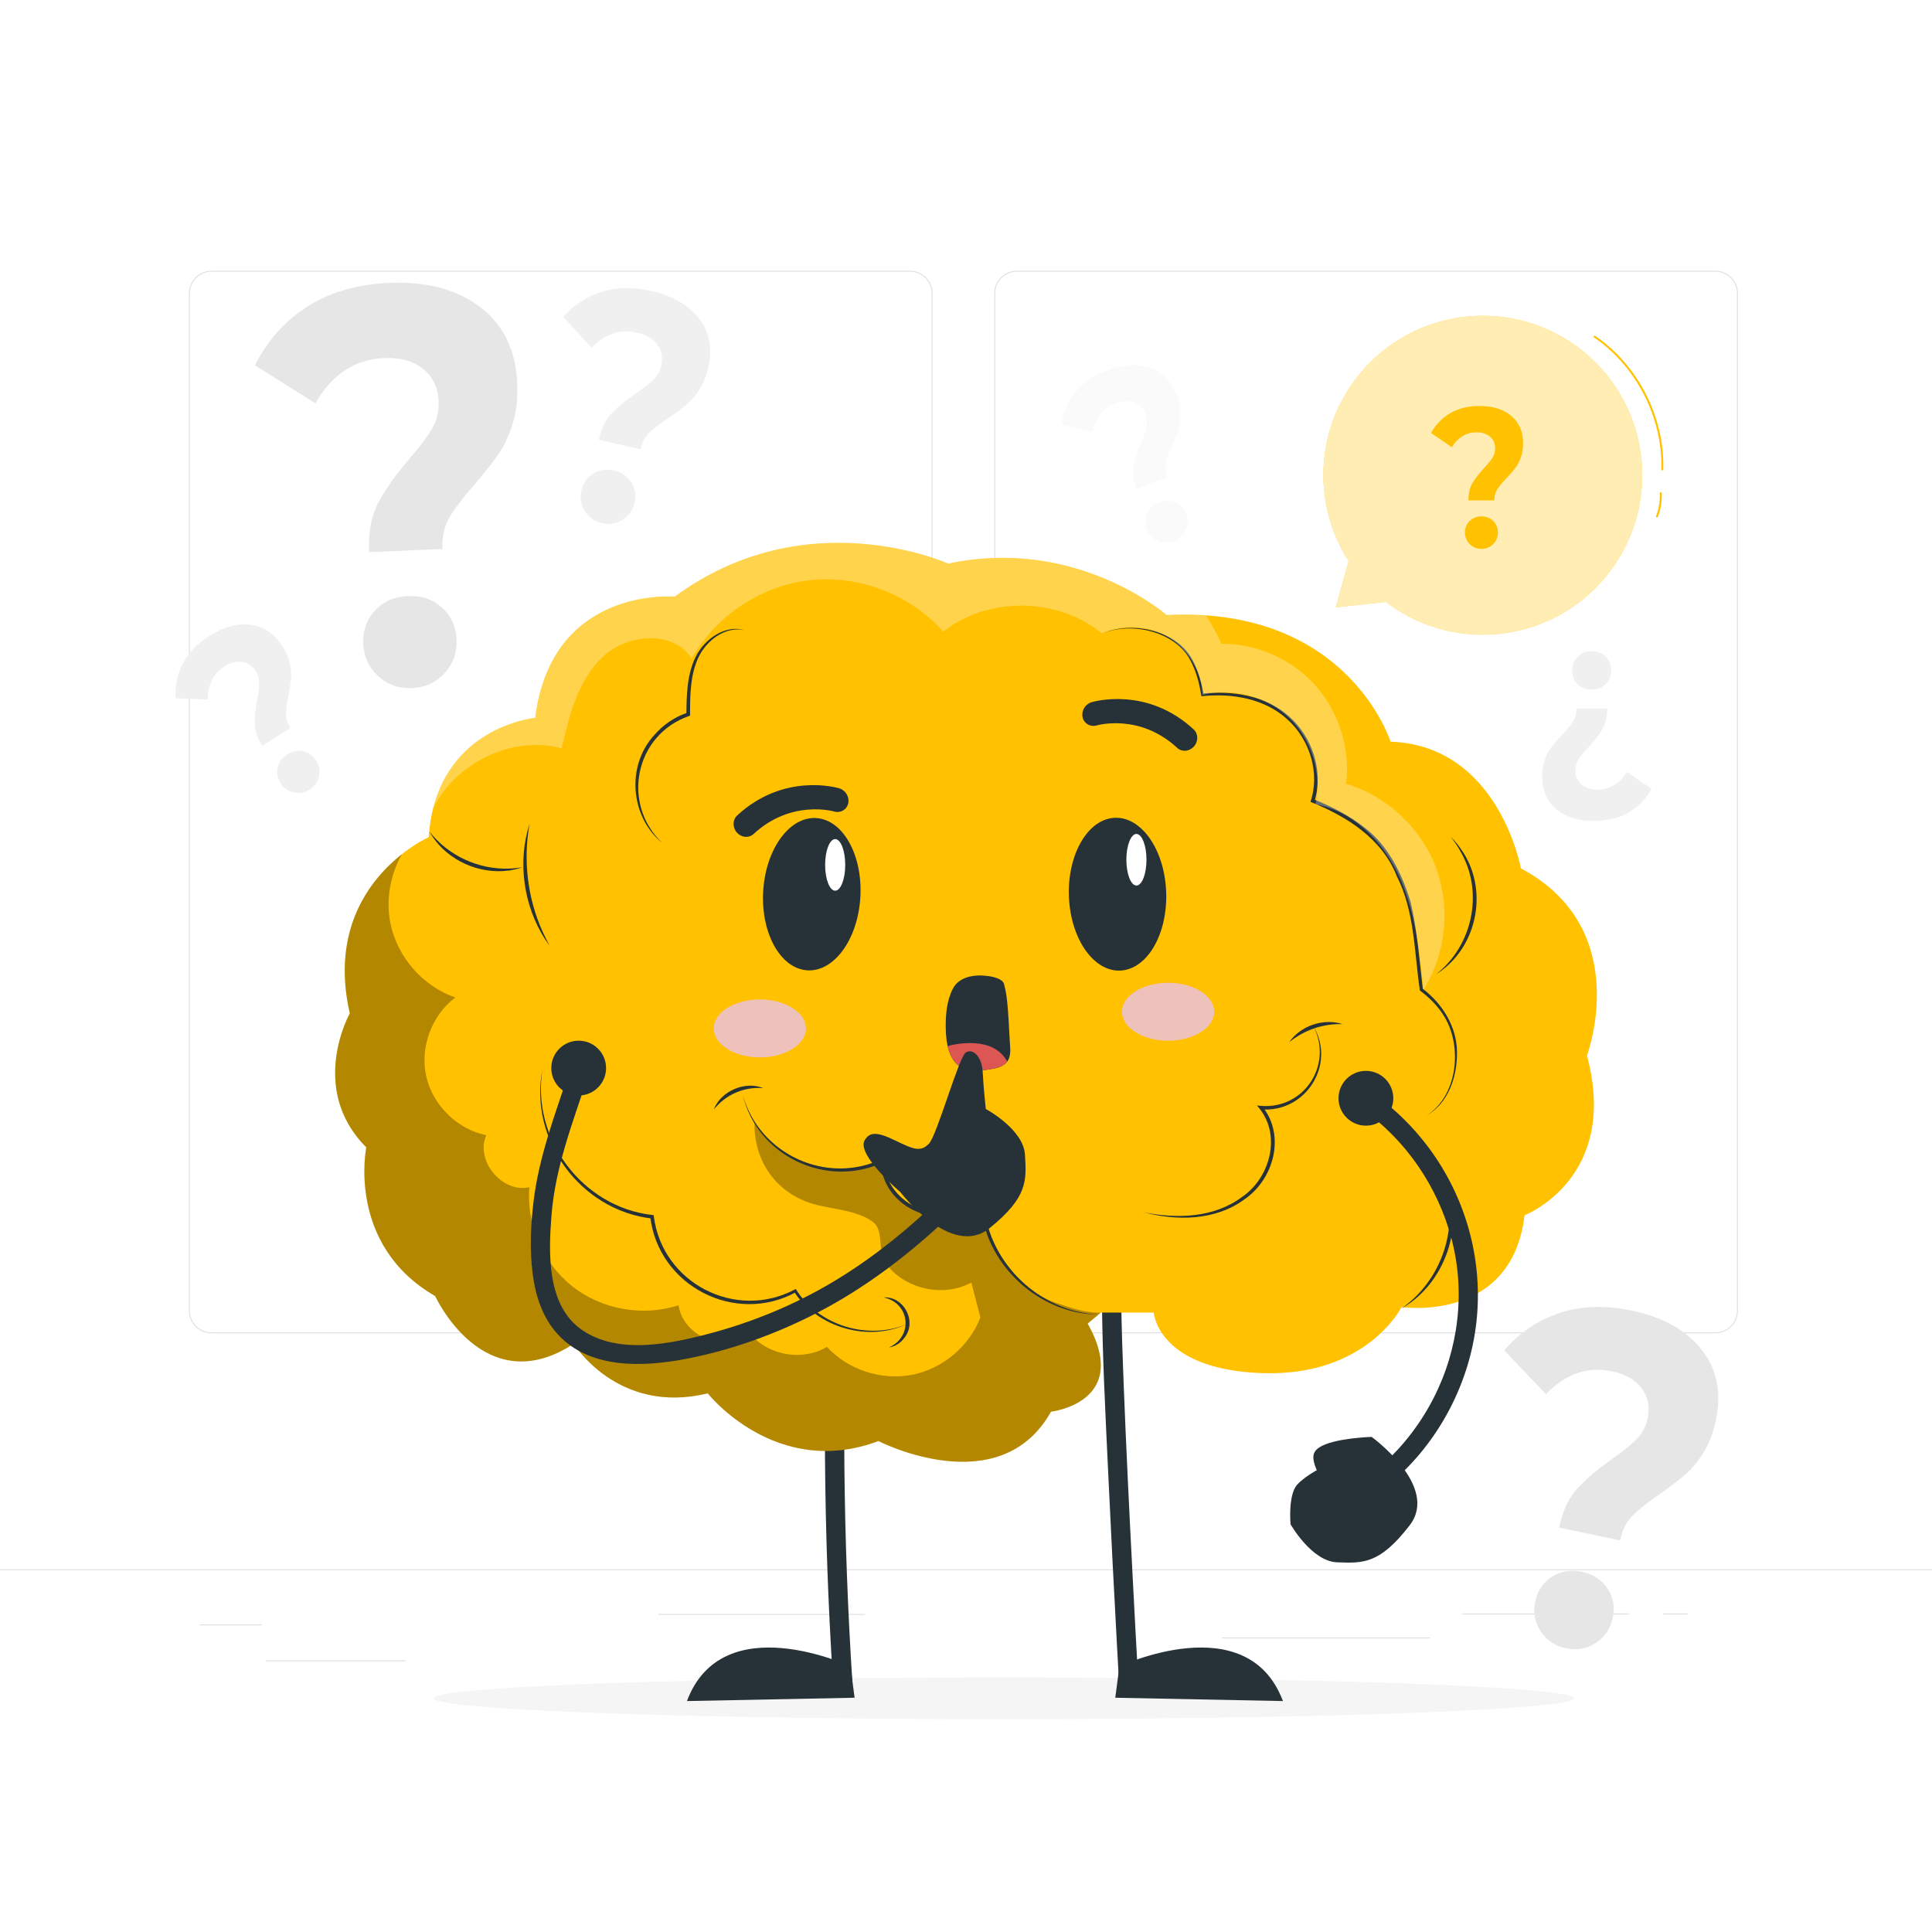 <svg class="animated" id="freepik_stories-curiosity-brain" xmlns="http://www.w3.org/2000/svg" viewBox="0 0 500 500" version="1.1" xmlns:xlink="http://www.w3.org/1999/xlink" xmlns:svgjs="http://svgjs.com/svgjs"><style>svg#freepik_stories-curiosity-brain:not(.animated) .animable {opacity: 0;}svg#freepik_stories-curiosity-brain.animated #freepik--Speech_Bubble--inject-421 {animation: 6s Infinite  linear heartbeat;animation-delay: 0s;}            @keyframes heartbeat {                0% {                    transform: scale(1);                }                10% {                    transform: scale(1.1);                }                30% {                    transform: scale(1);                }                40% {                    transform: scale(1);                }                50% {                    transform: scale(1.1);                }                60% {                    transform: scale(1);                }                100% {                    transform: scale(1);                }            }        </style><g id="freepik--background-complete--inject-421" class="animable" style="transform-origin: 250px 250px;"><g id="ellt2sviqwtj" class="animable" style="transform-origin: 250px 250px;"><g id="ellifl7qzqcyg" class="animable" style="transform-origin: 250px 238.223px;"><g id="elg80o5xfyhs8" class="animable" style="transform-origin: 249.333px 207.563px;"><path d="M443.92,345.062h-180.746c-3.232,0-5.862-2.63-5.862-5.862V75.926c0-3.232,2.63-5.862,5.862-5.862h180.746c3.232,0,5.862,2.629,5.862,5.862V339.2c0,3.232-2.63,5.862-5.862,5.862ZM263.174,70.314c-3.095,0-5.612,2.518-5.612,5.612V339.2c0,3.095,2.518,5.612,5.612,5.612h180.746c3.095,0,5.612-2.518,5.612-5.612V75.926c0-3.094-2.518-5.612-5.612-5.612h-180.746Z" style="fill: rgb(224, 224, 224); transform-origin: 353.547px 207.563px;" id="elg8vkg77tmid" class="animable"></path><path d="M235.493,345.062H54.746c-3.232,0-5.862-2.63-5.862-5.862V75.926c0-3.232,2.629-5.862,5.862-5.862H235.493c3.232,0,5.862,2.629,5.862,5.862V339.2c0,3.232-2.63,5.862-5.862,5.862ZM54.746,70.314c-3.094,0-5.612,2.518-5.612,5.612V339.2c0,3.095,2.518,5.612,5.612,5.612H235.493c3.095,0,5.612-2.518,5.612-5.612V75.926c0-3.094-2.518-5.612-5.612-5.612H54.746Z" style="fill: rgb(224, 224, 224); transform-origin: 145.12px 207.563px;" id="el8h2jdlbrjq9" class="animable"></path></g><rect x="0" y="406.131" width="500" height=".25" style="fill: rgb(224, 224, 224); transform-origin: 250px 406.256px;" id="el099gsu036l5l" class="animable"></rect></g><rect x="51.672" y="420.396" width="16.06" height=".25" style="fill: rgb(224, 224, 224); transform-origin: 59.702px 420.521px;" id="elktvc8mfqsuh" class="animable"></rect><rect x="170.352" y="417.686" width="53.53" height=".25" style="fill: rgb(224, 224, 224); transform-origin: 197.117px 417.811px;" id="elc939wo3m0vf" class="animable"></rect><rect x="68.732" y="429.686" width="36.25" height=".25" style="fill: rgb(224, 224, 224); transform-origin: 86.857px 429.811px;" id="eloop5x6a2lcl" class="animable"></rect><rect x="378.352" y="417.556" width="43.19" height=".25" style="fill: rgb(224, 224, 224); transform-origin: 399.947px 417.681px;" id="elw7zass9ydpe" class="animable"></rect><rect x="430.452" y="417.556" width="6.33" height=".25" style="fill: rgb(224, 224, 224); transform-origin: 433.617px 417.681px;" id="eliabjuclho2" class="animable"></rect><rect x="316.212" y="423.786" width="53.89" height=".25" style="fill: rgb(224, 224, 224); transform-origin: 343.157px 423.911px;" id="eladkzwwexm1" class="animable"></rect></g><path d="M408.147,385.3c2.217-2.441,5.244-5.013,9.079-7.717,2.812-1.978,4.931-3.693,6.359-5.145,1.432-1.451,2.368-3.242,2.813-5.374,.631-3.026,.102-5.635-1.588-7.824-1.689-2.189-4.24-3.638-7.653-4.349-3.277-.683-6.353-.491-9.227,.577-2.876,1.063-5.482,2.852-7.821,5.351l-10.831-11.352c4.019-4.629,8.816-7.86,14.396-9.687,5.577-1.828,11.781-2.03,18.61-.607,8.013,1.67,14.022,5.017,18.028,10.036,4.006,5.019,5.267,11.09,3.783,18.214-.7,3.357-1.784,6.205-3.253,8.546-1.469,2.342-3.066,4.253-4.792,5.727-1.723,1.478-3.906,3.138-6.542,4.982-3.14,2.164-5.495,4.044-7.063,5.638-1.568,1.594-2.627,3.702-3.174,6.323l-15.778-3.288c.887-4.258,2.437-7.606,4.654-10.05Zm-9.424,36.872c-1.513-2.341-1.98-4.904-1.399-7.691,.58-2.783,2.005-4.914,4.276-6.392,2.27-1.475,4.872-1.91,7.795-1.301,2.928,.61,5.135,2.047,6.627,4.306,1.492,2.262,1.947,4.785,1.367,7.568-.581,2.787-2.028,4.951-4.35,6.493-2.322,1.542-4.908,2.014-7.767,1.419-2.854-.595-5.04-2.061-6.55-4.402Z" style="fill: rgb(230, 230, 230); transform-origin: 416.988px 382.53px;" id="el69oyhdyrq7n" class="animable"></path><path d="M97.928,130.047c1.828-3.433,4.544-7.251,8.146-11.454,2.643-3.076,4.568-5.651,5.781-7.726,1.217-2.074,1.769-4.393,1.659-6.96-.156-3.643-1.516-6.473-4.082-8.487-2.566-2.014-5.902-2.931-10.01-2.755-3.945,.169-7.406,1.279-10.383,3.333-2.981,2.048-5.442,4.849-7.392,8.383l-15.673-9.842c3.255-6.457,7.803-11.541,13.655-15.246,5.847-3.706,12.883-5.734,21.103-6.085,9.646-.412,17.486,1.675,23.52,6.253,6.034,4.579,9.235,11.155,9.601,19.731,.173,4.042-.242,7.612-1.244,10.714-1.002,3.103-2.273,5.751-3.82,7.936-1.542,2.189-3.558,4.72-6.037,7.592-2.964,3.384-5.112,6.215-6.443,8.492-1.331,2.277-1.932,4.994-1.797,8.149l-18.994,.812c-.219-5.126,.583-9.402,2.41-12.84Zm-.095,44.89c-2.408-2.238-3.684-5.033-3.827-8.388-.143-3.35,.869-6.2,3.037-8.547,2.168-2.344,5.017-3.595,8.536-3.746,3.524-.151,6.464,.854,8.825,3.004,2.361,2.154,3.613,4.907,3.756,8.257,.143,3.355-.885,6.248-3.093,8.684-2.209,2.436-5.029,3.725-8.47,3.872-3.436,.147-6.36-.897-8.764-3.136Z" style="fill: rgb(230, 230, 230); transform-origin: 99.932px 125.622px;" id="eljdndk41y6r" class="animable"></path><path d="M158.297,106.946c1.56-1.655,3.68-3.389,6.359-5.205,1.964-1.328,3.447-2.484,4.451-3.467,1.006-.982,1.674-2.205,2.008-3.67,.473-2.079,.142-3.884-.995-5.415-1.137-1.531-2.877-2.562-5.221-3.096-2.251-.513-4.374-.419-6.37,.28-1.997,.696-3.817,1.896-5.461,3.589l-7.323-7.966c2.83-3.141,6.179-5.307,10.05-6.495,3.869-1.189,8.149-1.249,12.84-.181,5.504,1.254,9.604,3.639,12.302,7.151,2.698,3.512,3.49,7.715,2.375,12.608-.525,2.306-1.309,4.256-2.352,5.851-1.043,1.596-2.168,2.893-3.377,3.888-1.207,.997-2.734,2.114-4.575,3.352-2.193,1.452-3.841,2.718-4.942,3.797-1.102,1.079-1.859,2.519-2.269,4.319l-10.838-2.469c.666-2.925,1.778-5.213,3.337-6.87Zm-6.97,25.304c-1.014-1.633-1.302-3.406-.866-5.321,.435-1.912,1.445-3.363,3.03-4.353,1.584-.988,3.383-1.255,5.392-.797,2.011,.458,3.514,1.477,4.514,3.054,1,1.579,1.282,3.324,.846,5.236-.436,1.914-1.462,3.388-3.083,4.421-1.621,1.034-3.41,1.326-5.374,.879-1.961-.447-3.449-1.486-4.46-3.119Z" style="fill: rgb(240, 240, 240); transform-origin: 164.773px 105.066px;" id="elwd5t7a4rkqg" class="animable"></path><path d="M414.695,188.736c-.826,1.404-2.031,2.952-3.613,4.647-1.161,1.24-2.012,2.283-2.557,3.129-.546,.846-.819,1.806-.819,2.882,0,1.527,.519,2.735,1.556,3.624s2.417,1.332,4.139,1.332c1.654,0,3.122-.403,4.404-1.209,1.284-.804,2.364-1.931,3.243-3.375l6.381,4.398c-1.477,2.643-3.471,4.689-5.986,6.135-2.513,1.446-5.493,2.169-8.938,2.169-4.043,0-7.286-1.013-9.729-3.037-2.443-2.024-3.664-4.832-3.664-8.427,0-1.694,.237-3.18,.712-4.461,.475-1.28,1.054-2.366,1.74-3.252,.684-.888,1.573-1.911,2.662-3.068,1.301-1.363,2.25-2.509,2.848-3.438,.598-.929,.897-2.055,.897-3.377h7.961c0,2.148-.412,3.924-1.238,5.329Zm.842-18.78c.968,.98,1.451,2.172,1.451,3.578,0,1.404-.474,2.579-1.424,3.522-.949,.942-2.163,1.415-3.639,1.415-1.477,0-2.689-.473-3.639-1.415-.949-.943-1.424-2.118-1.424-3.522,0-1.406,.482-2.598,1.449-3.578,.968-.98,2.171-1.469,3.613-1.469,1.44,0,2.645,.489,3.611,1.469Z" style="fill: rgb(240, 240, 240); transform-origin: 413.271px 190.477px;" id="ela9lmopmfsff" class="animable"></path><path d="M65.931,187.448c-.054-1.757,.154-3.864,.623-6.322,.346-1.8,.523-3.242,.533-4.328,.012-1.087-.292-2.12-.912-3.103-.879-1.394-2.048-2.199-3.507-2.412s-2.973,.176-4.545,1.167c-1.51,.952-2.618,2.165-3.324,3.638-.71,1.473-1.046,3.124-1.017,4.948l-8.357-.342c-.173-3.264,.47-6.279,1.933-9.046,1.462-2.767,3.766-5.142,6.911-7.125,3.691-2.328,7.235-3.269,10.63-2.828,3.395,.441,6.127,2.302,8.196,5.583,.975,1.546,1.614,3.04,1.918,4.482,.304,1.442,.4,2.766,.284,3.971-.113,1.205-.336,2.65-.663,4.333-.403,1.993-.61,3.586-.621,4.778-.011,1.192,.363,2.393,1.125,3.6l-7.268,4.583c-1.237-1.961-1.882-3.819-1.938-5.577Zm10.042,17.629c-1.447-.337-2.575-1.147-3.385-2.431-.808-1.282-1.051-2.627-.728-4.035,.324-1.406,1.161-2.537,2.507-3.386,1.349-.85,2.727-1.117,4.136-.803,1.41,.315,2.519,1.113,3.327,2.395,.809,1.284,1.056,2.65,.737,4.101-.319,1.452-1.136,2.59-2.453,3.421-1.315,.829-2.696,1.076-4.142,.738Z" style="fill: rgb(240, 240, 240); transform-origin: 64.049px 183.407px;" id="el580dxfazf7" class="animable"></path><path d="M293.373,120.629c.31-1.73,.95-3.749,1.917-6.056,.711-1.689,1.182-3.064,1.416-4.125,.236-1.061,.152-2.135-.251-3.224-.572-1.546-1.549-2.575-2.932-3.085-1.383-.511-2.945-.443-4.688,.202-1.674,.619-3.009,1.577-4.005,2.872-.999,1.294-1.669,2.84-2.018,4.631l-8.106-2.062c.505-3.229,1.758-6.046,3.762-8.451,2.002-2.405,4.748-4.252,8.235-5.542,4.093-1.514,7.754-1.702,10.985-.569,3.23,1.134,5.519,3.519,6.864,7.158,.634,1.715,.951,3.308,.95,4.782-.001,1.474-.181,2.789-.543,3.943-.36,1.156-.876,2.523-1.545,4.103-.806,1.867-1.338,3.382-1.595,4.546-.257,1.164-.139,2.416,.356,3.755l-8.059,2.981c-.804-2.175-1.052-4.126-.742-5.857Zm6.179,19.325c-1.346-.629-2.282-1.655-2.809-3.078-.526-1.421-.485-2.788,.122-4.098,.608-1.309,1.66-2.242,3.153-2.794,1.495-.553,2.899-.529,4.213,.069,1.314,.6,2.234,1.61,2.76,3.032,.527,1.423,.485,2.811-.127,4.164-.613,1.354-1.647,2.299-3.107,2.839-1.458,.539-2.86,.496-4.205-.135Z" style="fill: rgb(250, 250, 250); transform-origin: 291.032px 117.476px;" id="ela3q7i7oe7mt" class="animable"></path></g><g id="freepik--Shadow--inject-421" class="animable" style="transform-origin: 259.753px 439.512px;"><ellipse cx="259.753" cy="439.512" rx="147.605" ry="5.41" style="fill: rgb(245, 245, 245); transform-origin: 259.753px 439.512px;" id="elaxt9vuoe9n4" class="animable"></ellipse></g><g id="freepik--Brain--inject-421" class="animable" style="transform-origin: 250px 290.362px;"><g id="elmup93iq6n6m" class="animable" style="transform-origin: 250px 290.362px;"><g id="elckzxpapxa3g" class="animable" style="transform-origin: 254.901px 386.791px;"><g id="elidgq6cnl4mb" class="animable" style="transform-origin: 199.475px 400.735px;"><path d="M220.615,435.631c-1.21-18.671-1.91-37.375-2.086-56.085-.05-5.298-.057-10.597-.025-15.895,.019-3.218-4.98-3.222-5,0-.113,18.71,.283,37.423,1.204,56.111,.261,5.292,.564,10.582,.907,15.869,.087,1.348,1.087,2.5,2.5,2.5,1.286,0,2.588-1.146,2.5-2.5h0Z" style="fill: rgb(38, 50, 56); transform-origin: 217.052px 399.684px;" id="elfgeg1soku64" class="animable"></path><path d="M220.103,431.271s-33.106-15.62-42.324,8.962l43.392-.861-1.068-8.101Z" style="fill: rgb(38, 50, 56); transform-origin: 199.475px 433.306px;" id="elyw3jw5t36u" class="animable"></path></g><g id="elc0bxp9h6ise" class="animable" style="transform-origin: 308.599px 386.791px;"><path d="M294.614,435.631c-.51-9.026-.99-18.053-1.458-27.081-.879-16.948-1.72-33.9-2.372-50.858-.281-7.306-.559-14.617-.607-21.929-.021-3.216-5.021-3.223-5,0,.098,14.744,.881,29.496,1.566,44.221,.715,15.353,1.507,30.702,2.341,46.049,.174,3.199,.349,6.399,.53,9.598,.181,3.199,5.182,3.22,5,0h0Z" style="fill: rgb(38, 50, 56); transform-origin: 289.898px 385.694px;" id="eleqc5kazxg2s" class="animable"></path><path d="M289.698,431.271s33.106-15.62,42.324,8.962l-43.392-.861,1.068-8.101Z" style="fill: rgb(38, 50, 56); transform-origin: 310.326px 433.306px;" id="eloeqvsv1yz1c" class="animable"></path></g></g><g id="el3wpwo1i8k5g" class="animable" style="transform-origin: 250px 259.397px;"><path d="M138.507,185.777s-25.652,2.375-27.552,30.877c0,0-28.027,12.351-20.426,45.603,0,0-10.926,19.476,4.275,34.677,0,0-5.225,25.177,17.814,38.478,0,0,12.588,27.552,35.865,12.351,0,0,11.401,18.526,34.677,12.826,0,0,17.576,22.327,44.178,12.351,0,0,31.352,16.151,44.653-7.601,0,0,20.901-2.375,9.501-22.802l3.403-2.85h13.698s.95,14.726,28.027,15.676c27.077,.95,36.102-17.101,36.102-17.101,0,0,28.502,4.275,31.827-23.752,0,0,24.702-9.501,16.151-41.328,0,0,12.351-32.777-17.101-48.453,0,0-5.7-31.827-33.727-32.777,0,0-10.926-35.152-57.954-32.777,0,0-23.277-20.426-56.529-13.301,0,0-36.578-16.626-70.78,8.551,0,0-31.827-2.85-36.102,31.352Z" style="fill: rgb(255, 193, 0); transform-origin: 250px 259.397px;" id="eliqu3v814w6b" class="animable"></path><g id="el5a6pjowpaab"><g style="opacity: 0.3; transform-origin: 186.491px 299.682px;" class="animable"><path d="M253.386,312.762c-9.176,5.28-24.723-.979-24.786-12.48-12.388,4.813-25.844,1.704-33.329-9.88-.298,10.282,5.952,18.824,15.916,21.382,4.666,1.198,11.447,1.584,15.069,4.76,2.382,2.089,.973,7.581,2.792,10.175,4.805,6.851,14.998,9.221,22.333,5.194,.78,3.014,1.559,6.028,2.339,9.042-2.884,7.52-9.831,13.337-17.742,14.853-7.91,1.516-16.516-1.319-21.977-7.24-6.114,3.673-14.765,2.346-19.498-2.989-6.547,4.956-17.74,.345-18.897-7.784-9.223,3.018-19.904,1.111-27.512-4.911-7.609-6.023-11.917-15.981-11.097-25.65-7.023,1.635-14.06-6.856-11.15-13.453-7.512-1.528-13.856-7.745-15.536-15.224-1.68-7.479,1.397-15.812,7.534-20.405-8.344-2.878-14.938-10.346-16.761-18.982-1.293-6.123-.145-12.672,2.932-18.108-7.745,6.107-18.564,18.983-13.486,41.198,0,0-10.926,19.476,4.275,34.678,0,0-5.225,25.177,17.814,38.478,0,0,12.588,27.552,35.865,12.351,0,0,11.401,18.526,34.677,12.826,0,0,17.576,22.326,44.178,12.351,0,0,31.352,16.151,44.653-7.601,0,0,20.901-2.375,9.501-22.802l3.403-2.85h1.357c-5.029,.281-8.316-1.015-12.13-2.231-10.558-3.366-18.45-13.852-20.736-24.695Z" id="elt7kady1fqme" class="animable" style="transform-origin: 186.491px 299.682px;"></path></g></g><g id="elc1jj2k0gzj" class="animable" style="transform-origin: 246.641px 255.606px;"><path d="M111.139,215.195c4.859,6.278,12.768,9.901,20.676,9.595l1.701-.115c.561-.09,1.127-.169,1.699-.241-.545,.176-1.096,.345-1.653,.502l-1.702,.342-1.733,.16c-7.54,.412-15.327-3.564-18.988-10.243h0Z" style="fill: rgb(38, 50, 56); transform-origin: 123.177px 220.331px;" id="elfmvx6g340oi" class="animable"></path><path d="M137.062,213.168c-1.709,9.377-.574,19.205,3.345,27.894,.486,1.095,1.264,2.627,1.814,3.68-.4-.557-.794-1.121-1.179-1.693-5.566-8.721-7.177-20.017-3.98-29.882h0Z" style="fill: rgb(38, 50, 56); transform-origin: 138.828px 228.955px;" id="elf79tfjhqn9c" class="animable"></path><path d="M171.363,218.139c-8.29-6.794-9.326-20.009-2.011-27.931,2.288-2.637,5.274-4.691,8.61-5.781l-.323,.447c.055-5.062,.117-10.406,2.49-15.036,2.264-4.479,7.482-8.21,12.611-6.772-5.084-1.053-9.904,2.691-11.994,7.074-2.128,4.585-2.155,9.755-2.16,14.738l0,.335-.323,.112c-13.915,4.889-17.566,22.611-6.901,32.815h0Z" style="fill: rgb(38, 50, 56); transform-origin: 178.595px 190.445px;" id="el93ogfik17oa" class="animable"></path><path d="M285.189,163.952c7.846-3.389,19.688-.858,23.643,7.254,1.397,2.685,2.16,5.631,2.685,8.573l-.35-.267c7.841-.855,16.446,.475,22.491,5.937,6.013,5.332,8.937,14.169,6.526,21.957l-.27-.584c4.685,1.92,9.292,4.216,13.304,7.413,6.16,4.722,9.661,11.994,11.867,19.281,1.732,7.415,2.259,15.014,3.143,22.547l-.155-.273c5.165,3.859,8.955,9.881,8.991,16.455,.113,6.318-2.198,13.311-7.981,16.533,8.102-5.01,9.433-17.674,4.841-25.464-1.572-2.723-3.837-4.987-6.333-6.89l-.135-.103-.02-.171c-1.439-9.876-1.331-20.301-5.936-29.372-3.808-9.737-12.986-15.544-22.349-19.249,2.558-7.474-.226-16.248-6.068-21.439-5.851-5.304-14.182-6.696-21.852-5.937l-.302,.027c-.484-3.009-1.203-6.016-2.574-8.73-3.794-8.028-15.368-10.675-23.166-7.5h0Z" style="fill: rgb(38, 50, 56); transform-origin: 331.128px 225.634px;" id="el5hgefofg3lj" class="animable"></path><path d="M362.52,338.754c10.599-7.235,15.543-21.594,10.89-33.673-1.428-4.008-3.735-7.686-6.707-10.748,3.299,2.788,5.812,6.468,7.426,10.475,5.165,12.18-.07,27.487-11.609,33.946h0Z" style="fill: rgb(38, 50, 56); transform-origin: 369.321px 316.544px;" id="elw4hiklkh8h8" class="animable"></path><path d="M371.647,252.137c9.359-7.278,12.363-20.966,6.555-31.368-.763-1.485-1.711-2.873-2.763-4.19,1.221,1.167,2.265,2.516,3.188,3.945,6.7,10.34,3.525,25.109-6.98,31.614h0Z" style="fill: rgb(38, 50, 56); transform-origin: 376.895px 234.358px;" id="el57a0xiu8bw5" class="animable"></path><path d="M295.985,313.723c8.565,1.777,18.223,1.459,25.434-3.937,7.211-4.877,10.207-15.757,4.566-22.853l-.676-.834,1.068,.1c11.116,.929,18.723-10.733,13.506-20.653,5.982,9.952-1.985,22.53-13.589,21.552l.392-.734c6.133,7.588,2.929,18.972-4.756,24.123-7.452,5.42-17.375,5.531-25.944,3.236h0Z" style="fill: rgb(38, 50, 56); transform-origin: 318.954px 290.342px;" id="elii3rqn8us6s" class="animable"></path><path d="M184.715,287.152c1.819-4.775,8.092-7.496,12.819-5.549-4.996-.38-9.68,1.643-12.819,5.549h0Z" style="fill: rgb(38, 50, 56); transform-origin: 191.124px 284.06px;" id="elmdnoxkn4k9n" class="animable"></path><path d="M192.229,283.365c4.24,15.417,21.84,23.466,36.176,16.508l.716-.342-.07,.79c-.452,5.534,3.853,10.541,8.84,12.428,5.384,2.061,11.415,1.244,16.806-.466,1.491,14.904,14.563,27.236,29.571,27.918-15.028-.097-28.61-12.317-30.39-27.276l.577,.369c-2.717,.849-5.535,1.446-8.404,1.594-2.861,.148-5.794-.179-8.514-1.209-5.383-2.066-9.896-7.44-9.387-13.438l.646,.448c-14.683,7.112-32.869-1.477-36.566-17.325h0Z" style="fill: rgb(38, 50, 56); transform-origin: 238.249px 311.783px;" id="elzwlq7oisb6g" class="animable"></path><path d="M140.42,276.575c-3.041,18.03,10.261,35.821,28.39,37.863l.355,.044,.045,.357c2.208,17.185,21.094,26.992,36.43,18.91l.313-.164,.183,.294c5.814,9.24,18.757,13.116,28.771,8.694-10.048,4.869-23.318,1.084-29.407-8.288l.496,.13c-15.739,8.607-35.594-1.638-37.702-19.463l.4,.401c-18.528-2.143-31.981-20.53-28.275-38.778h0Z" style="fill: rgb(38, 50, 56); transform-origin: 187.356px 310.639px;" id="elgc3mgjb338i" class="animable"></path><path d="M228.663,335.764c5.326-.319,8.771,6.308,5.372,10.492-.963,1.309-2.426,2.25-3.977,2.469,6.385-2.866,5.452-11.524-1.395-12.96h0Z" style="fill: rgb(38, 50, 56); transform-origin: 232.027px 342.238px;" id="el4d25w86w1xc" class="animable"></path><path d="M333.646,269.723c2.886-4.241,8.909-6.295,13.783-4.689-5.1-.104-9.807,1.491-13.783,4.689h0Z" style="fill: rgb(38, 50, 56); transform-origin: 340.537px 267.106px;" id="el2jam5590erw" class="animable"></path></g><g id="eldmiuhxgux8"><g style="opacity: 0.3; transform-origin: 242.992px 198.299px;" class="animable"><path d="M368.4,256.108c5.848-9.285,7.072-21.333,3.21-31.605s-12.72-18.529-23.237-21.662c1.121-9.083-1.847-18.593-7.936-25.427-6.088-6.833-15.195-10.874-24.346-10.804-1.131-2.556-2.474-4.991-3.969-7.326-3.203-.229-6.584-.291-10.204-.109,0,0-23.277-20.426-56.529-13.301,0,0-36.578-16.626-70.78,8.551,0,0-31.827-2.85-36.102,31.352,0,0-20.889,1.942-26.359,23.273,5.928-11.651,20.412-18.825,33.2-15.38,1.982-8.553,4.253-17.629,10.632-23.662,6.379-6.033,18.309-6.971,23.057,.415,6.234-11.125,18.056-18.925,30.737-20.28,12.68-1.355,25.884,3.771,34.328,13.327,11.636-9.157,29.67-8.945,41.087,.483,5.442-2.521,12.132-2.137,17.251,.988,5.119,3.126,8.515,8.901,8.759,14.894,7.864-1.981,16.679,.376,22.504,6.018,5.825,5.641,8.464,14.376,6.737,22.299,9.825,1.724,17.61,9.746,21.735,18.828,4.125,9.082,5.202,19.206,6.225,29.129Z" style="fill: rgb(255, 255, 255); transform-origin: 242.992px 198.299px;" id="el83zhv2hem0h" class="animable"></path></g></g><g id="el30o5pgh28xv" class="animable" style="transform-origin: 249.473px 227.279px;"><g id="elbi0321jp4m8" class="animable" style="transform-origin: 249.846px 216.051px;"><g id="elb1v1dh6f5fd" class="animable" style="transform-origin: 249.846px 216.051px;"><path d="M301.729,229.548c.859,10.876-4.046,20.526-10.956,21.558-6.907,1.032-13.203-6.946-14.062-17.82-.861-10.873,4.043-20.526,10.952-21.558,6.907-1.032,13.203,6.946,14.066,17.821Z" style="fill: rgb(38, 50, 56); transform-origin: 289.22px 231.416px;" id="elqpxeeiixl8" class="animable"></path><path d="M306.919,194.28c-.806,.09-1.625-.145-2.25-.722-9.748-9.025-20.723-5.856-20.851-5.819-1.626,.474-3.272-.447-3.645-2.107-.368-1.658,.665-3.399,2.313-3.898,.574-.169,14.348-4.161,26.444,7.045,1.204,1.116,1.229,3.094,.055,4.415-.569,.634-1.312,1.003-2.066,1.087Z" style="fill: rgb(38, 50, 56); transform-origin: 294.974px 187.603px;" id="elqcckhkiofzg" class="animable"></path><path d="M197.629,229.233c-1.128,10.825,3.535,20.576,10.416,21.781,6.879,1.206,13.371-6.59,14.499-17.414,1.13-10.822-3.532-20.576-10.412-21.782-6.879-1.206-13.371,6.59-14.503,17.415Z" style="fill: rgb(38, 50, 56); transform-origin: 210.086px 231.416px;" id="el1b30u050g4z" class="animable"></path><path d="M192.773,216.56c.806,.09,1.625-.145,2.25-.722,9.748-9.025,20.723-5.856,20.85-5.819,1.626,.474,3.272-.447,3.645-2.107,.368-1.658-.665-3.4-2.313-3.898-.574-.169-14.348-4.161-26.444,7.045-1.204,1.116-1.229,3.094-.055,4.415,.569,.634,1.312,1.003,2.066,1.087Z" style="fill: rgb(38, 50, 56); transform-origin: 204.717px 209.883px;" id="el78k25xv1tn5" class="animable"></path></g><path d="M218.745,223.835c0,3.688-1.165,6.678-2.601,6.678-1.437,0-2.601-2.99-2.601-6.678s1.165-6.678,2.601-6.678c1.437,0,2.601,2.99,2.601,6.678Z" style="fill: rgb(255, 255, 255); transform-origin: 216.143px 223.835px;" id="elzwew415tycq" class="animable"></path><path d="M296.707,222.5c0,3.688-1.165,6.678-2.601,6.678-1.437,0-2.602-2.99-2.602-6.678s1.165-6.678,2.602-6.678c1.437,0,2.601,2.99,2.601,6.678Z" style="fill: rgb(255, 255, 255); transform-origin: 294.105px 222.5px;" id="elffei6a12s5o" class="animable"></path></g><ellipse cx="196.647" cy="266.158" rx="11.932" ry="7.493" style="fill: rgb(238, 193, 187); transform-origin: 196.647px 266.158px;" id="el4ibqm6x5vth" class="animable"></ellipse><ellipse cx="302.299" cy="261.837" rx="11.932" ry="7.493" style="fill: rgb(238, 193, 187); transform-origin: 302.299px 261.837px;" id="elxtok9o24u5a" class="animable"></ellipse></g><path d="M261.39,270.313c-.297-4.115-.348-8.255-.891-12.344-.18-1.349-.35-2.135-.661-3.314-.448-1.704-4.233-2.065-4.233-2.065-3.318-.456-7.364,.111-8.995,3.268-1.631,3.157-1.93,6.913-1.845,10.528,.084,3.584,.774,7.636,3.567,9.569,2.31,1.598,5.298,1.205,8.008,.753,1.696-.282,3.597-.703,4.523-2.265,.706-1.192,.629-2.718,.527-4.13Z" style="fill: rgb(38, 50, 56); transform-origin: 253.104px 264.779px;" id="elgwxr1713oy" class="animable"></path><path d="M245.257,270.721c.484,2.135,1.394,4.071,3.075,5.234,2.31,1.598,5.298,1.205,8.008,.753,1.585-.264,3.339-.661,4.318-1.986-3.556-6.62-13.116-4.643-15.401-4.002Z" style="fill: rgb(220, 87, 83); transform-origin: 252.958px 273.524px;" id="elmyungsbj4pk" class="animable"></path></g><g id="elbttdqm46whm" class="animable" style="transform-origin: 201.397px 311.161px;"><path d="M233.02,308.517s-11.558-9.751-9.212-13.48c1.25-1.987,2.948-2.299,7.931,.144s6.573,2.901,8.653,.821c2.08-2.081,7.712-22.38,9.536-23.601,1.824-1.222,4.204,1.045,4.396,5.057,.192,4.012,.801,9.549,.801,9.549,0,0,9.752,5.206,10.137,11.842,.385,6.636,.801,10.936-9.131,18.971-9.932,8.035-23.111-9.301-23.111-9.301Z" style="fill: rgb(38, 50, 56); transform-origin: 244.453px 296.007px;" id="elb3f26pbrfci" class="animable"></path><path d="M147.276,277.451c-3.678,11.1-7.834,21.985-9.217,33.673-.715,6.037-.978,12.299-.227,18.345,.722,5.816,2.535,11.522,6.582,15.909,8.253,8.948,21.903,8.421,32.867,6.344,11.886-2.251,23.542-6.462,34.276-12.015,11.924-6.169,22.711-14.304,32.528-23.424,2.362-2.195-1.179-5.724-3.536-3.536-8.281,7.694-17.237,14.626-27.072,20.228-10.054,5.728-20.867,9.936-32.091,12.727-9.615,2.391-21.823,4.517-30.617-1.407-9.314-6.275-8.813-19.893-8.045-29.746,.971-12.454,5.481-24.019,9.374-35.769,1.014-3.061-3.813-4.374-4.821-1.329h0Z" style="fill: rgb(38, 50, 56); transform-origin: 191.121px 314.357px;" id="el8btbh1smo1y" class="animable"></path><path d="M156.831,275.885c.295,3.904-2.631,7.309-6.535,7.604s-7.309-2.631-7.604-6.535c-.295-3.904,2.631-7.309,6.535-7.604,3.904-.295,7.309,2.631,7.604,6.535Z" style="fill: rgb(38, 50, 56); transform-origin: 149.762px 276.42px;" id="el5vce77d18e6" class="animable"></path></g><g id="elauky76gjicj" class="animable" style="transform-origin: 358.189px 340.77px;"><path d="M342.638,379.53c2.031-2.129,1.678,7.911-.882,2.988-2.56-4.924-2.288-6.629-.331-7.925,3.673-2.433,13.552-2.727,13.552-2.727,0,0,17.642,12.766,9.844,22.885-7.798,10.119-12.107,9.804-18.75,9.576-6.643-.228-12.078-9.855-12.078-9.855,0,0-.707-7.646,1.757-10.287,2.464-2.642,6.889-4.654,6.889-4.654Z" style="fill: rgb(38, 50, 56); transform-origin: 350.354px 388.132px;" id="elyljkrekid8" class="animable"></path><path d="M352.234,286.859c11.519,7.969,19.861,20.23,23.423,33.742,3.638,13.804,1.823,28.615-4.684,41.294-3.728,7.265-8.857,13.677-15.164,18.867-1.043,.859-.89,2.646,0,3.536,1.032,1.032,2.49,.861,3.536,0,11.887-9.784,19.982-24.154,22.376-39.351,2.401-15.24-.952-30.905-9.223-43.928-4.626-7.284-10.645-13.569-17.741-18.478-1.111-.769-2.776-.206-3.42,.897-.726,1.242-.217,2.65,.897,3.42h0Z" style="fill: rgb(38, 50, 56); transform-origin: 366.739px 333.598px;" id="el37s7kvtf689" class="animable"></path><path d="M360.585,284.23c0,3.916-3.174,7.09-7.09,7.09s-7.09-3.174-7.09-7.09,3.174-7.09,7.09-7.09,7.09,3.174,7.09,7.09Z" style="fill: rgb(38, 50, 56); transform-origin: 353.496px 284.23px;" id="el3m15nzwbn5u" class="animable"></path></g></g></g><g id="freepik--Speech_Bubble--inject-421" class="animable" style="transform-origin: 386.485px 122.993px;"><g id="el1e7qt0mjk1u" class="animable" style="transform-origin: 386.485px 122.993px;"><g id="el399jm5sm3zv" class="animable" style="transform-origin: 386.485px 122.993px;"><path d="M408.241,89.79c-18.337-13.531-44.172-9.635-57.703,8.703-10.446,14.157-10.465,32.761-1.512,46.743l-3.334,11.937,13.019-1.411c.183,.14,.344,.297,.53,.434,18.337,13.531,44.172,9.634,57.703-8.703,13.531-18.338,9.635-44.172-8.703-57.703Z" style="fill: rgb(255, 193, 0); transform-origin: 383.752px 122.993px;" id="eliti11k4pydi" class="animable"></path><g id="ela3yfz0acnh6"><path d="M408.241,89.79c-18.337-13.531-44.172-9.635-57.703,8.703-10.446,14.157-10.465,32.761-1.512,46.743l-3.334,11.937,13.019-1.411c.183,.14,.344,.297,.53,.434,18.337,13.531,44.172,9.634,57.703-8.703,13.531-18.338,9.635-44.172-8.703-57.703Z" style="fill: rgb(255, 255, 255); opacity: 0.7; transform-origin: 383.752px 122.993px;" class="animable"></path></g><path d="M430.208,121.741h-.008c-.138-.004-.246-.119-.242-.257,.393-13.275-6.446-26.682-17.424-34.156-.114-.078-.144-.233-.066-.347,.078-.114,.234-.144,.348-.066,11.115,7.567,18.04,21.142,17.643,34.584-.004,.136-.115,.243-.25,.243Z" style="fill: rgb(255, 193, 0); transform-origin: 421.449px 104.306px;" id="elg2waxfbn5fj" class="animable"></path><path d="M428.828,133.9c-.03,0-.061-.005-.09-.017-.129-.05-.193-.194-.144-.323,.721-1.871,1.054-3.916,.964-5.915-.006-.138,.101-.255,.239-.261l.011-0c.133,0,.244,.104,.25,.239,.093,2.067-.252,4.183-.997,6.117-.038,.099-.133,.16-.233,.16Z" style="fill: rgb(255, 193, 0); transform-origin: 429.326px 130.642px;" id="el9q1hyc2o9t4" class="animable"></path></g><path d="M381.063,125.019c.695-1.18,1.708-2.482,3.038-3.907,.976-1.042,1.692-1.919,2.15-2.631,.459-.711,.688-1.519,.688-2.423,0-1.284-.436-2.3-1.308-3.047-.872-.747-2.032-1.12-3.48-1.12-1.39,0-2.624,.339-3.703,1.016-1.079,.676-1.987,1.624-2.727,2.838l-5.365-3.698c1.242-2.223,2.918-3.942,5.033-5.158,2.113-1.216,4.618-1.823,7.515-1.823,3.399,0,6.126,.852,8.18,2.553,2.054,1.701,3.081,4.063,3.081,7.085,0,1.424-.2,2.674-.599,3.75-.399,1.077-.886,1.989-1.463,2.734-.575,.747-1.322,1.607-2.238,2.58-1.093,1.146-1.892,2.11-2.394,2.89-.503,.781-.755,1.728-.755,2.84h-6.694c0-1.806,.346-3.299,1.041-4.48Zm-.708,15.79c-.814-.824-1.22-1.826-1.22-3.008,0-1.181,.399-2.168,1.197-2.961,.798-.792,1.819-1.189,3.059-1.189,1.242,0,2.261,.397,3.059,1.189,.798,.793,1.197,1.78,1.197,2.961,0,1.182-.405,2.185-1.219,3.008-.814,.824-1.825,1.235-3.038,1.235-1.211,0-2.224-.411-3.036-1.235Z" style="fill: rgb(255, 193, 0); transform-origin: 382.26px 123.555px;" id="el02jejzdxf0u9" class="animable"></path></g></g><defs>     <filter id="active" height="200%">         <feMorphology in="SourceAlpha" result="DILATED" operator="dilate" radius="2"></feMorphology>                <feFlood flood-color="#32DFEC" flood-opacity="1" result="PINK"></feFlood>        <feComposite in="PINK" in2="DILATED" operator="in" result="OUTLINE"></feComposite>        <feMerge>            <feMergeNode in="OUTLINE"></feMergeNode>            <feMergeNode in="SourceGraphic"></feMergeNode>        </feMerge>    </filter>    <filter id="hover" height="200%">        <feMorphology in="SourceAlpha" result="DILATED" operator="dilate" radius="2"></feMorphology>                <feFlood flood-color="#ff0000" flood-opacity="0.5" result="PINK"></feFlood>        <feComposite in="PINK" in2="DILATED" operator="in" result="OUTLINE"></feComposite>        <feMerge>            <feMergeNode in="OUTLINE"></feMergeNode>            <feMergeNode in="SourceGraphic"></feMergeNode>        </feMerge>            <feColorMatrix type="matrix" values="0   0   0   0   0                0   1   0   0   0                0   0   0   0   0                0   0   0   1   0 "></feColorMatrix>    </filter></defs></svg>